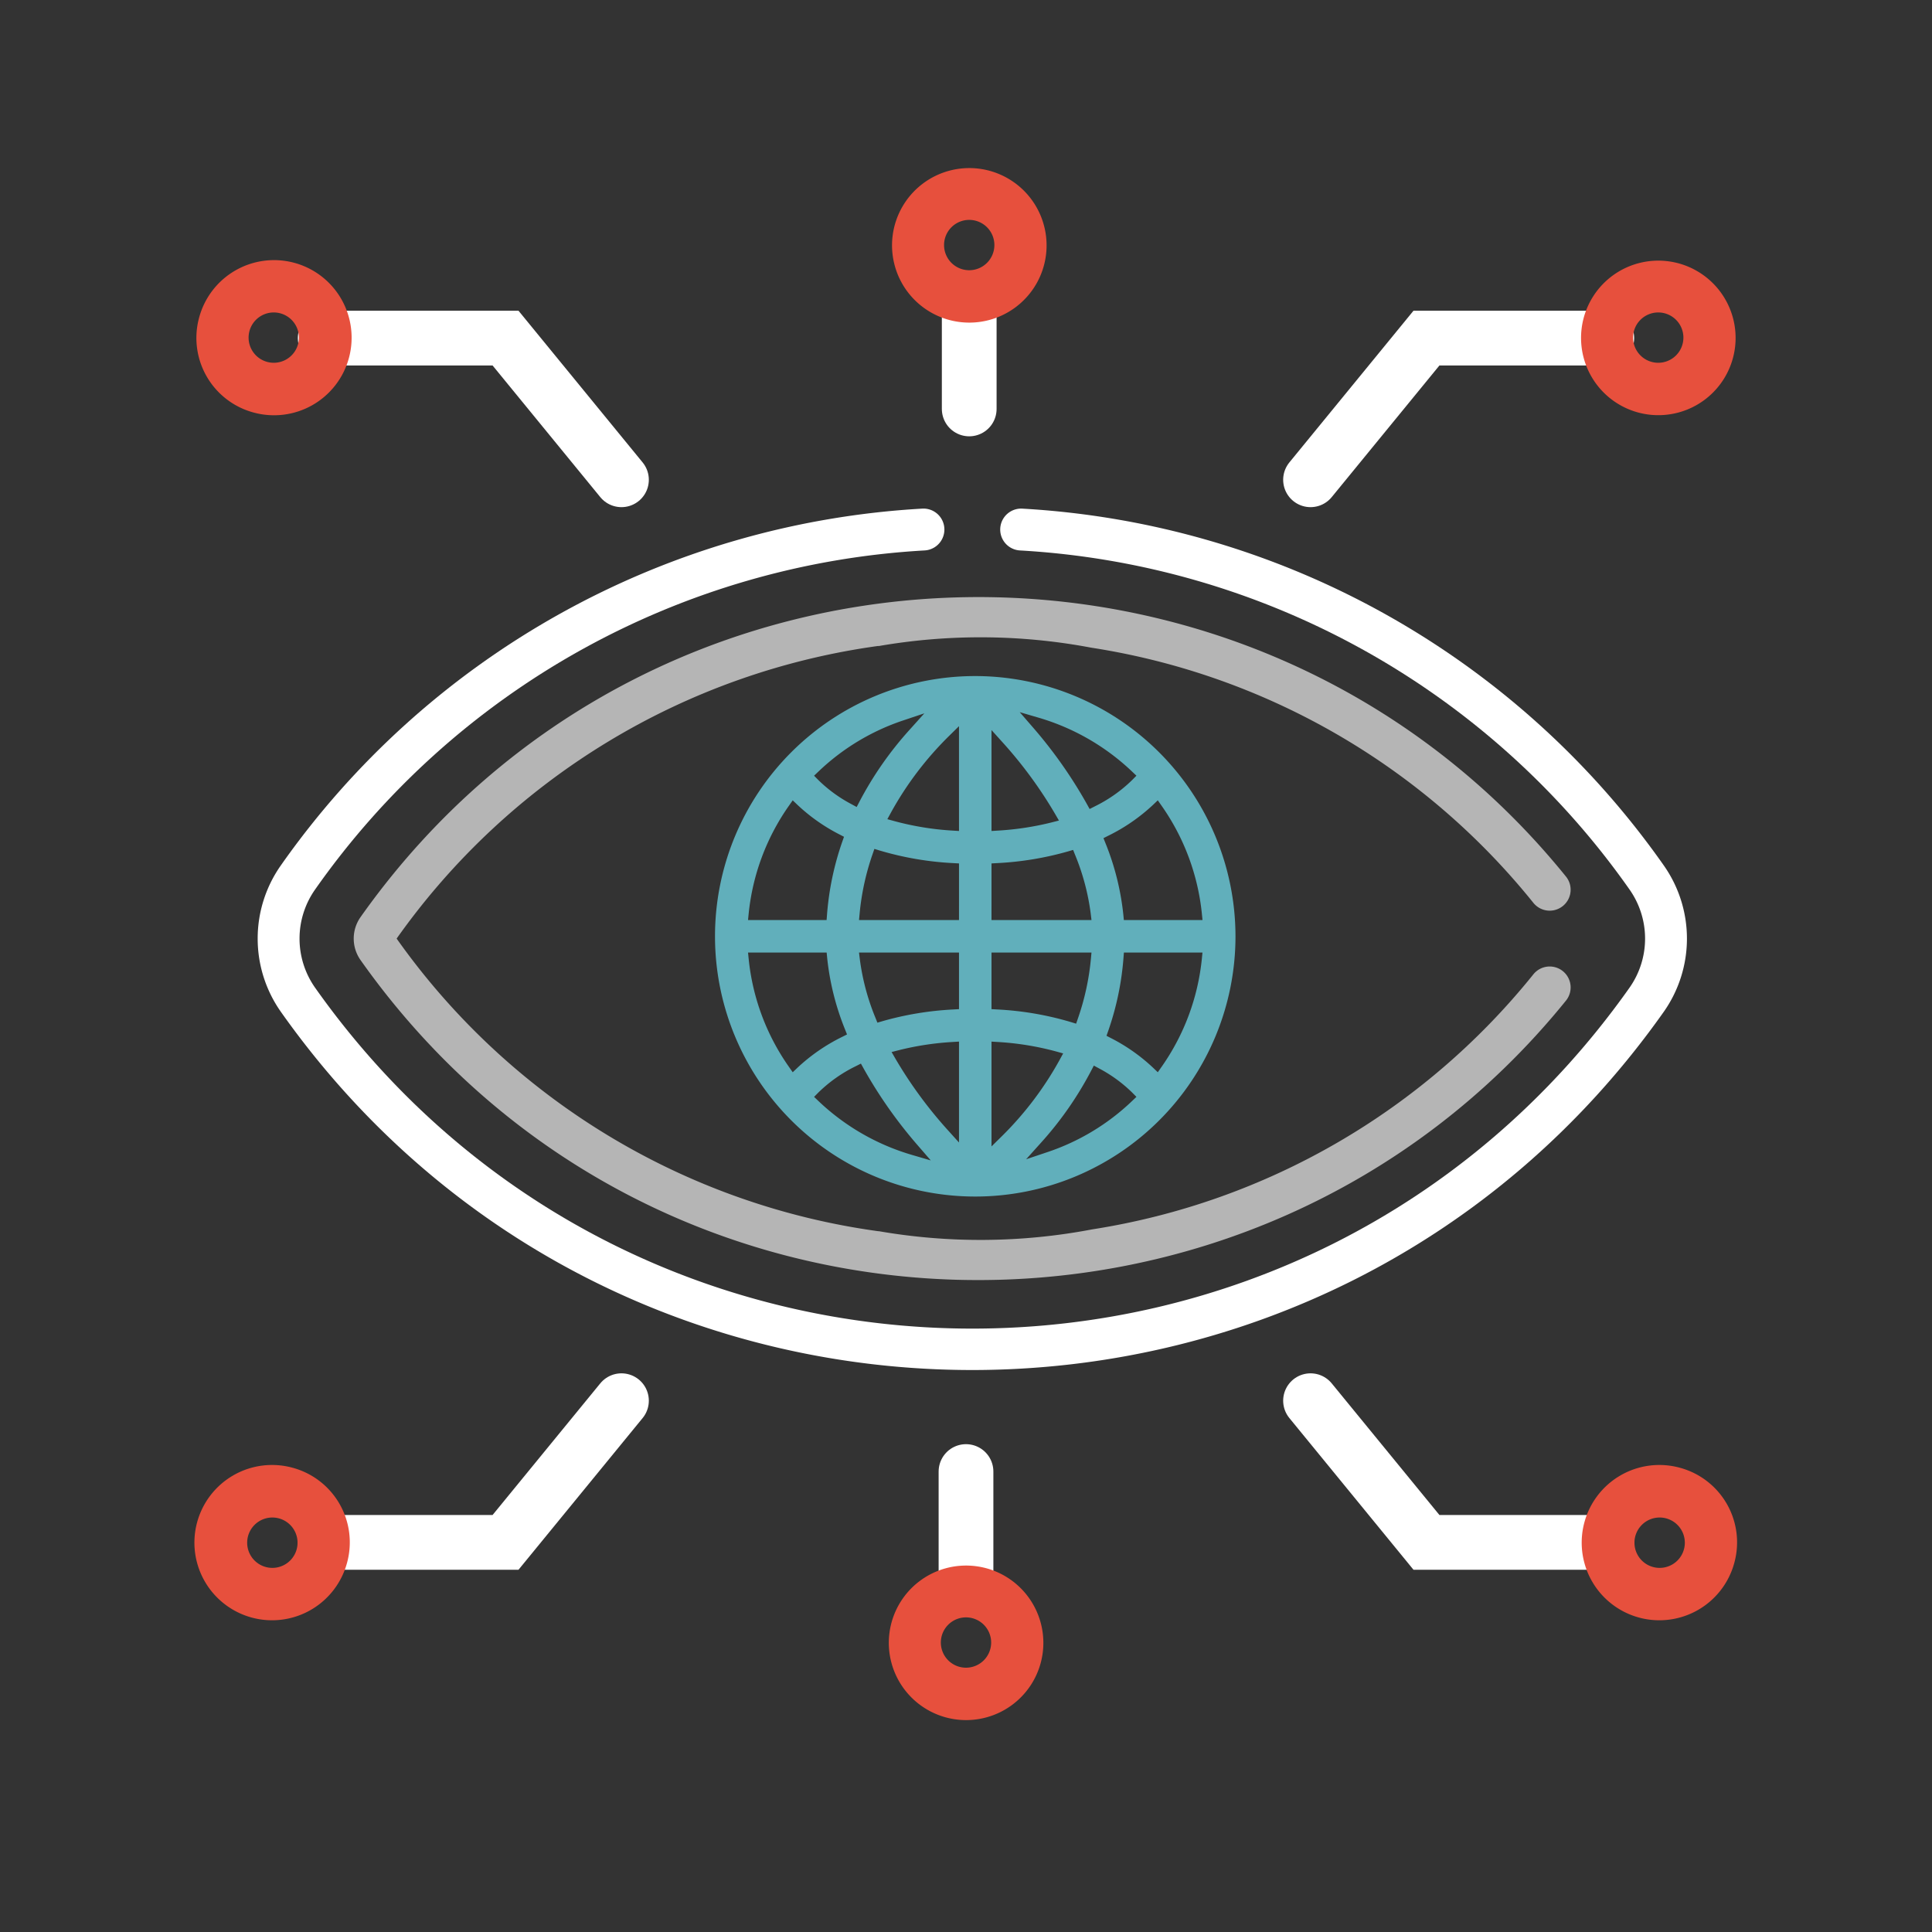<svg xmlns="http://www.w3.org/2000/svg" viewBox="0 0 300 300" id="el_kXPZMiu_f"><rect x="0" y="0" width="300" height="300" fill="#333333" stroke="none"/><style>@-webkit-keyframes kf_el_QYsaGW9A6NP_an_P07HKic1T{52.22%{opacity: 0;}53.33%{opacity: 1;}0%{opacity: 0;}100%{opacity: 1;}}@keyframes kf_el_QYsaGW9A6NP_an_P07HKic1T{52.22%{opacity: 0;}53.33%{opacity: 1;}0%{opacity: 0;}100%{opacity: 1;}}@-webkit-keyframes kf_el_W_Zcvox9K0u_an_F4lXSOAKx{51.11%{opacity: 0;}53.33%{opacity: 1;}0%{opacity: 0;}100%{opacity: 1;}}@keyframes kf_el_W_Zcvox9K0u_an_F4lXSOAKx{51.11%{opacity: 0;}53.33%{opacity: 1;}0%{opacity: 0;}100%{opacity: 1;}}@-webkit-keyframes kf_el_0XRVj1D9yoh_an_XSBBBAN4Y{51.11%{opacity: 0;}52.22%{opacity: 1;}0%{opacity: 0;}100%{opacity: 1;}}@keyframes kf_el_0XRVj1D9yoh_an_XSBBBAN4Y{51.11%{opacity: 0;}52.22%{opacity: 1;}0%{opacity: 0;}100%{opacity: 1;}}@-webkit-keyframes kf_el_3-XGNMVaP8-_an_9sGcZoBVk{51.11%{opacity: 0;}52.22%{opacity: 1;}0%{opacity: 0;}100%{opacity: 1;}}@keyframes kf_el_3-XGNMVaP8-_an_9sGcZoBVk{51.11%{opacity: 0;}52.22%{opacity: 1;}0%{opacity: 0;}100%{opacity: 1;}}@-webkit-keyframes kf_el_Oiw3nAcGFrB_an_uO6mFuBMA{51.11%{opacity: 0;}52.22%{opacity: 1;}0%{opacity: 0;}100%{opacity: 1;}}@keyframes kf_el_Oiw3nAcGFrB_an_uO6mFuBMA{51.11%{opacity: 0;}52.22%{opacity: 1;}0%{opacity: 0;}100%{opacity: 1;}}@-webkit-keyframes kf_el_O2OjLaE6xi_an_ylx1IvoQP{51.11%{opacity: 0;}52.22%{opacity: 1;}0%{opacity: 0;}100%{opacity: 1;}}@keyframes kf_el_O2OjLaE6xi_an_ylx1IvoQP{51.11%{opacity: 0;}52.22%{opacity: 1;}0%{opacity: 0;}100%{opacity: 1;}}@-webkit-keyframes kf_el_lhsz7gRXA6_an_yjDoFoSITP{44.44%{stroke-dasharray: 100, 100;}0%{stroke-dasharray: 100, 100;}100%{stroke-dasharray: 100, 100;}}@keyframes kf_el_lhsz7gRXA6_an_yjDoFoSITP{44.44%{stroke-dasharray: 100, 100;}0%{stroke-dasharray: 100, 100;}100%{stroke-dasharray: 100, 100;}}@-webkit-keyframes kf_el_lhsz7gRXA6_an_IGn9ymCP3{44.44%{stroke-dashoffset: 100;}50%{stroke-dashoffset: 0;}0%{stroke-dashoffset: 100;}100%{stroke-dashoffset: 0;}}@keyframes kf_el_lhsz7gRXA6_an_IGn9ymCP3{44.44%{stroke-dashoffset: 100;}50%{stroke-dashoffset: 0;}0%{stroke-dashoffset: 100;}100%{stroke-dashoffset: 0;}}@-webkit-keyframes kf_el_3PxYEIE2GD_an_yjxI1tJhwf{44.44%{stroke-dasharray: 100;}0%{stroke-dasharray: 100;}100%{stroke-dasharray: 100;}}@keyframes kf_el_3PxYEIE2GD_an_yjxI1tJhwf{44.44%{stroke-dasharray: 100;}0%{stroke-dasharray: 100;}100%{stroke-dasharray: 100;}}@-webkit-keyframes kf_el_3PxYEIE2GD_an_AnNcF5eih{44.44%{stroke-dashoffset: 100;}50%{stroke-dashoffset: 0;}0%{stroke-dashoffset: 100;}100%{stroke-dashoffset: 0;}}@keyframes kf_el_3PxYEIE2GD_an_AnNcF5eih{44.44%{stroke-dashoffset: 100;}50%{stroke-dashoffset: 0;}0%{stroke-dashoffset: 100;}100%{stroke-dashoffset: 0;}}@-webkit-keyframes kf_el_S1xvQa59X1_an_46gY-GrNGM{44.44%{stroke-dasharray: 100, 100;}0%{stroke-dasharray: 100, 100;}100%{stroke-dasharray: 100, 100;}}@keyframes kf_el_S1xvQa59X1_an_46gY-GrNGM{44.44%{stroke-dasharray: 100, 100;}0%{stroke-dasharray: 100, 100;}100%{stroke-dasharray: 100, 100;}}@-webkit-keyframes kf_el_S1xvQa59X1_an_an3glcECJ{44.44%{stroke-dashoffset: 100;}50%{stroke-dashoffset: 0;}0%{stroke-dashoffset: 100;}100%{stroke-dashoffset: 0;}}@keyframes kf_el_S1xvQa59X1_an_an3glcECJ{44.44%{stroke-dashoffset: 100;}50%{stroke-dashoffset: 0;}0%{stroke-dashoffset: 100;}100%{stroke-dashoffset: 0;}}@-webkit-keyframes kf_el_WeIfJuChhK_an_e-L24KPeiH{44.44%{stroke-dasharray: 100;}0%{stroke-dasharray: 100;}100%{stroke-dasharray: 100;}}@keyframes kf_el_WeIfJuChhK_an_e-L24KPeiH{44.44%{stroke-dasharray: 100;}0%{stroke-dasharray: 100;}100%{stroke-dasharray: 100;}}@-webkit-keyframes kf_el_WeIfJuChhK_an_-OZGS_6sQ{44.44%{stroke-dashoffset: 100;}50%{stroke-dashoffset: 0;}0%{stroke-dashoffset: 100;}100%{stroke-dashoffset: 0;}}@keyframes kf_el_WeIfJuChhK_an_-OZGS_6sQ{44.44%{stroke-dashoffset: 100;}50%{stroke-dashoffset: 0;}0%{stroke-dashoffset: 100;}100%{stroke-dashoffset: 0;}}@-webkit-keyframes kf_el_al6D2TgwNo_an_jfdsvYjZY8{44.44%{stroke-dasharray: 100;}0%{stroke-dasharray: 100;}100%{stroke-dasharray: 100;}}@keyframes kf_el_al6D2TgwNo_an_jfdsvYjZY8{44.44%{stroke-dasharray: 100;}0%{stroke-dasharray: 100;}100%{stroke-dasharray: 100;}}@-webkit-keyframes kf_el_al6D2TgwNo_an_3qcHfGC8r{44.44%{stroke-dashoffset: 100;}50%{stroke-dashoffset: 0;}0%{stroke-dashoffset: 100;}100%{stroke-dashoffset: 0;}}@keyframes kf_el_al6D2TgwNo_an_3qcHfGC8r{44.44%{stroke-dashoffset: 100;}50%{stroke-dashoffset: 0;}0%{stroke-dashoffset: 100;}100%{stroke-dashoffset: 0;}}@-webkit-keyframes kf_el_0UaLZo_HOB_an_qypemzXLpw{44.44%{stroke-dasharray: 100;}0%{stroke-dasharray: 100;}100%{stroke-dasharray: 100;}}@keyframes kf_el_0UaLZo_HOB_an_qypemzXLpw{44.44%{stroke-dasharray: 100;}0%{stroke-dasharray: 100;}100%{stroke-dasharray: 100;}}@-webkit-keyframes kf_el_0UaLZo_HOB_an_ZzbxxG4HP{44.44%{stroke-dashoffset: 100;}50%{stroke-dashoffset: 0;}0%{stroke-dashoffset: 100;}100%{stroke-dashoffset: 0;}}@keyframes kf_el_0UaLZo_HOB_an_ZzbxxG4HP{44.44%{stroke-dashoffset: 100;}50%{stroke-dashoffset: 0;}0%{stroke-dashoffset: 100;}100%{stroke-dashoffset: 0;}}#el_kXPZMiu_f *{-webkit-animation-duration: 9s;animation-duration: 9s;-webkit-animation-iteration-count: 1;animation-iteration-count: 1;-webkit-animation-timing-function: cubic-bezier(0, 0, 1, 1);animation-timing-function: cubic-bezier(0, 0, 1, 1);}#el_G6ax5CkAVN{fill: #4f4f4f;}#el_0UaLZo_HOB{fill: none;stroke: #fff;stroke-linecap: round;stroke-miterlimit: 10;stroke-width: 8.5px;-webkit-animation-fill-mode: forwards, forwards;animation-fill-mode: forwards, forwards;-webkit-animation-name: kf_el_0UaLZo_HOB_an_ZzbxxG4HP, kf_el_0UaLZo_HOB_an_qypemzXLpw;animation-name: kf_el_0UaLZo_HOB_an_ZzbxxG4HP, kf_el_0UaLZo_HOB_an_qypemzXLpw;-webkit-animation-timing-function: cubic-bezier(0, 0, 1, 1), cubic-bezier(0, 0, 1, 1);animation-timing-function: cubic-bezier(0, 0, 1, 1), cubic-bezier(0, 0, 1, 1);}#el_al6D2TgwNo{fill: none;stroke: #fff;stroke-linecap: round;stroke-miterlimit: 10;stroke-width: 8.5px;-webkit-animation-fill-mode: forwards, forwards;animation-fill-mode: forwards, forwards;-webkit-animation-name: kf_el_al6D2TgwNo_an_3qcHfGC8r, kf_el_al6D2TgwNo_an_jfdsvYjZY8;animation-name: kf_el_al6D2TgwNo_an_3qcHfGC8r, kf_el_al6D2TgwNo_an_jfdsvYjZY8;-webkit-animation-timing-function: cubic-bezier(0, 0, 1, 1), cubic-bezier(0, 0, 1, 1);animation-timing-function: cubic-bezier(0, 0, 1, 1), cubic-bezier(0, 0, 1, 1);}#el_WeIfJuChhK{fill: none;stroke: #fff;stroke-linecap: round;stroke-miterlimit: 10;stroke-width: 8.5px;-webkit-animation-fill-mode: forwards, forwards;animation-fill-mode: forwards, forwards;-webkit-animation-name: kf_el_WeIfJuChhK_an_-OZGS_6sQ, kf_el_WeIfJuChhK_an_e-L24KPeiH;animation-name: kf_el_WeIfJuChhK_an_-OZGS_6sQ, kf_el_WeIfJuChhK_an_e-L24KPeiH;-webkit-animation-timing-function: cubic-bezier(0, 0, 1, 1), cubic-bezier(0, 0, 1, 1);animation-timing-function: cubic-bezier(0, 0, 1, 1), cubic-bezier(0, 0, 1, 1);}#el_S1xvQa59X1{fill: none;stroke: #fff;stroke-linecap: round;stroke-miterlimit: 10;stroke-width: 8.5px;-webkit-animation-fill-mode: forwards, forwards;animation-fill-mode: forwards, forwards;-webkit-animation-name: kf_el_S1xvQa59X1_an_an3glcECJ, kf_el_S1xvQa59X1_an_46gY-GrNGM;animation-name: kf_el_S1xvQa59X1_an_an3glcECJ, kf_el_S1xvQa59X1_an_46gY-GrNGM;-webkit-animation-timing-function: cubic-bezier(0, 0, 1, 1), cubic-bezier(0, 0, 1, 1);animation-timing-function: cubic-bezier(0, 0, 1, 1), cubic-bezier(0, 0, 1, 1);}#el_3PxYEIE2GD{fill: none;stroke: #fff;stroke-linecap: round;stroke-miterlimit: 10;stroke-width: 8.5px;-webkit-animation-fill-mode: forwards, forwards;animation-fill-mode: forwards, forwards;-webkit-animation-name: kf_el_3PxYEIE2GD_an_AnNcF5eih, kf_el_3PxYEIE2GD_an_yjxI1tJhwf;animation-name: kf_el_3PxYEIE2GD_an_AnNcF5eih, kf_el_3PxYEIE2GD_an_yjxI1tJhwf;-webkit-animation-timing-function: cubic-bezier(0, 0, 1, 1), cubic-bezier(0, 0, 1, 1);animation-timing-function: cubic-bezier(0, 0, 1, 1), cubic-bezier(0, 0, 1, 1);}#el_lhsz7gRXA6{fill: none;stroke: #fff;stroke-linecap: round;stroke-miterlimit: 10;stroke-width: 8.5px;-webkit-animation-fill-mode: forwards, forwards;animation-fill-mode: forwards, forwards;-webkit-animation-name: kf_el_lhsz7gRXA6_an_IGn9ymCP3, kf_el_lhsz7gRXA6_an_yjDoFoSITP;animation-name: kf_el_lhsz7gRXA6_an_IGn9ymCP3, kf_el_lhsz7gRXA6_an_yjDoFoSITP;-webkit-animation-timing-function: cubic-bezier(0, 0, 1, 1), cubic-bezier(0, 0, 1, 1);animation-timing-function: cubic-bezier(0, 0, 1, 1), cubic-bezier(0, 0, 1, 1);}#el_kF9hmuX0mA{fill: #61afbb;}#el_t_f1aV6aTy{fill: #fff;}#el_H229TrFcPg{fill: #b5b5b5;}#el_O2OjLaE6xi{fill: #e7503d;-webkit-animation-fill-mode: forwards;animation-fill-mode: forwards;-webkit-animation-name: kf_el_O2OjLaE6xi_an_ylx1IvoQP;animation-name: kf_el_O2OjLaE6xi_an_ylx1IvoQP;-webkit-animation-timing-function: cubic-bezier(0, 0, 1, 1);animation-timing-function: cubic-bezier(0, 0, 1, 1);}#el_Oiw3nAcGFrB{fill: #e7503d;-webkit-animation-fill-mode: forwards;animation-fill-mode: forwards;-webkit-animation-name: kf_el_Oiw3nAcGFrB_an_uO6mFuBMA;animation-name: kf_el_Oiw3nAcGFrB_an_uO6mFuBMA;-webkit-animation-timing-function: cubic-bezier(0, 0, 1, 1);animation-timing-function: cubic-bezier(0, 0, 1, 1);}#el_3-XGNMVaP8-{fill: #e7503d;-webkit-animation-fill-mode: forwards;animation-fill-mode: forwards;-webkit-animation-name: kf_el_3-XGNMVaP8-_an_9sGcZoBVk;animation-name: kf_el_3-XGNMVaP8-_an_9sGcZoBVk;-webkit-animation-timing-function: cubic-bezier(0, 0, 1, 1);animation-timing-function: cubic-bezier(0, 0, 1, 1);}#el_0XRVj1D9yoh{fill: #e7503d;-webkit-animation-fill-mode: forwards;animation-fill-mode: forwards;-webkit-animation-name: kf_el_0XRVj1D9yoh_an_XSBBBAN4Y;animation-name: kf_el_0XRVj1D9yoh_an_XSBBBAN4Y;-webkit-animation-timing-function: cubic-bezier(0, 0, 1, 1);animation-timing-function: cubic-bezier(0, 0, 1, 1);}#el_W_Zcvox9K0u{fill: #e7503d;-webkit-animation-fill-mode: forwards;animation-fill-mode: forwards;-webkit-animation-name: kf_el_W_Zcvox9K0u_an_F4lXSOAKx;animation-name: kf_el_W_Zcvox9K0u_an_F4lXSOAKx;-webkit-animation-timing-function: cubic-bezier(0, 0, 1, 1);animation-timing-function: cubic-bezier(0, 0, 1, 1);}#el_QYsaGW9A6NP{fill: #e7503d;-webkit-animation-fill-mode: forwards;animation-fill-mode: forwards;-webkit-animation-name: kf_el_QYsaGW9A6NP_an_P07HKic1T;animation-name: kf_el_QYsaGW9A6NP_an_P07HKic1T;-webkit-animation-timing-function: cubic-bezier(0, 0, 1, 1);animation-timing-function: cubic-bezier(0, 0, 1, 1);}#el_Fa7ADvC4A-{visibility: hidden;}</style><title>Operations_Managment</title><g id="el_XAr3Q4gZy-" data-name="Data Paths"><polyline id="el_0UaLZo_HOB" data-name="Data Paths" points="96.5 74.5 78.5 52.5 50.5 52.5"/><polyline id="el_al6D2TgwNo" data-name="Data Paths" points="203.5 74.5 221.5 52.5 249.5 52.5"/><line id="el_WeIfJuChhK" data-name="Data Paths" x1="150.5" y1="63.5" x2="150.5" y2="47.5"/><polyline id="el_S1xvQa59X1" data-name="Data Paths" points="203.5 217.5 221.5 239.5 249.5 239.5"/><polyline id="el_3PxYEIE2GD" data-name="Data Paths" points="96.5 217.5 78.5 239.5 50.5 239.5"/><line id="el_lhsz7gRXA6" data-name="Data Paths" x1="150" y1="228.5" x2="150" y2="244.5"/></g><g id="el_ezibpS8ene"><path id="el_kF9hmuX0mA" d="M151.436,104.978a40.41,40.41,0,1,0,40.41,40.41A40.455,40.455,0,0,0,151.436,104.978Zm-24.348,14.828a35.114,35.114,0,0,1,13.133-7.928l3.314-1.112-2.337,2.6a54.003,54.003,0,0,0-7.742,11.114l-.432.831-.823-.447a21.909,21.909,0,0,1-5.133-3.744l-.66-.667Zm-10.834,22.046a35.287,35.287,0,0,1,6.224-16.7l.614-.877.775.739a28.183,28.183,0,0,0,6.481,4.554l.708.368-.264.753a44.553,44.553,0,0,0-2.372,11.324l-.065.85H116.154ZM123.093,166.5l-.614-.877a35.285,35.285,0,0,1-6.224-16.7l-.101-1.012H128.362l.081.831a40.8,40.8,0,0,0,2.77,11.101l.312.784-.754.379a28.616,28.616,0,0,0-6.904,4.755ZM141.527,179.31a35.529,35.529,0,0,1-14.438-8.341l-.679-.646.658-.667a22.262,22.262,0,0,1,5.822-4.101l.792-.401.43.776a71.068,71.068,0,0,0,8.37,11.894l2.05,2.366Zm7.386-1.902-1.604-1.778a67.154,67.154,0,0,1-8.255-11.218l-.61-1.053,1.179-.301a45.057,45.057,0,0,1,8.312-1.26l.978-.061Zm0-20.708-.869.049a49,49,0,0,0-11,1.814l-.803.235-.311-.777a35.976,35.976,0,0,1-2.418-9.079l-.125-1.032h15.526Zm0-13.837H133.389l.093-1.005a39.104,39.104,0,0,1,2.003-9.203l.29-.838.849.259a48.549,48.549,0,0,0,11.421,1.949l.869.049Zm0-13.828-.978-.061a44.454,44.454,0,0,1-9.029-1.464l-1.118-.308.554-1.019a51.635,51.635,0,0,1,9.004-11.881l1.566-1.543Zm30.868-4.762.615.877a35.33,35.33,0,0,1,6.227,16.7l.102,1.012H174.511l-.081-.831a40.8,40.8,0,0,0-2.77-11.1l-.313-.784.754-.379a28.621,28.621,0,0,0,6.904-4.755Zm-18.434-12.81a35.538,35.538,0,0,1,14.438,8.341l.679.646-.658.667a22.292,22.292,0,0,1-5.818,4.101l-.791.402-.43-.776a71.243,71.243,0,0,0-8.374-11.895l-2.051-2.366Zm-7.386,1.902,1.604,1.778a67.143,67.143,0,0,1,8.255,11.218l.61,1.053-1.179.301a45.043,45.043,0,0,1-8.312,1.26l-.978.061Zm0,20.708.869-.049a49.001,49.001,0,0,0,11-1.814l.803-.235.31.777a35.956,35.956,0,0,1,2.418,9.079l.125,1.031H153.96Zm0,13.837h15.524l-.093,1.005a39.128,39.128,0,0,1-2.003,9.202l-.29.838-.849-.259a48.587,48.587,0,0,0-11.421-1.948L153.96,156.7Zm1.566,28.561-1.566,1.543V161.739l.978.061a44.426,44.426,0,0,1,9.029,1.464l1.118.308-.554,1.019A51.641,51.641,0,0,1,155.526,176.472Zm20.258-5.503a35.126,35.126,0,0,1-13.133,7.928l-3.314,1.113,2.337-2.601a54.008,54.008,0,0,0,7.742-11.114l.432-.831.823.447a21.904,21.904,0,0,1,5.133,3.744l.66.667Zm10.834-22.047a35.283,35.283,0,0,1-6.224,16.7l-.614.877-.775-.739a28.184,28.184,0,0,0-6.481-4.554l-.708-.368.264-.753a44.554,44.554,0,0,0,2.372-11.325l.065-.85H186.719Z"/><path id="el_t_f1aV6aTy" data-name="Inner Eye" d="M158.754,78.981a3.251,3.251,0,1,0-.379,6.492A124.236,124.236,0,0,1,253.03,138.119a13.239,13.239,0,0,1,0,15.251c-49.9,70.625-154.265,70.537-204.102,0a13.236,13.236,0,0,1,.002-15.251A124.22,124.22,0,0,1,143.583,85.471a3.251,3.251,0,1,0-.379-6.492A130.695,130.695,0,0,0,43.618,134.366a19.75,19.75,0,0,0,0,22.755c52.429,74.206,162.367,74.104,214.724,0a19.753,19.753,0,0,0-.002-22.755A130.702,130.702,0,0,0,158.754,78.981Z"/><path id="el_H229TrFcPg" data-name="Outer Eye" d="M242.681,150.801a3.251,3.251,0,0,0-4.573.484,109.571,109.571,0,0,1-68.496,39.609,92.604,92.604,0,0,1-33.223.273c.025.009.05.019.075.027A109.924,109.924,0,0,1,61.59,145.743a109.919,109.919,0,0,1,74.876-45.453c-.044.015-.087.032-.131.047a92.609,92.609,0,0,1,33.116.234,109.583,109.583,0,0,1,68.656,39.63,3.251,3.251,0,0,0,5.056-4.089c-48.438-59.876-141.889-57.809-187.181,6.299a5.783,5.783,0,0,0,0,6.665c45.462,64.343,138.928,65.948,187.181,6.299A3.253,3.253,0,0,0,242.681,150.801Z"/></g><g id="el_J9WYudtFoj" data-name="Data Dots"><path id="el_O2OjLaE6xi" data-name="Dot 6" d="M45.399,227.901a12.057,12.057,0,1,0,8.489,14.771A12,12,0,0,0,45.399,227.901Zm.804,11.649a3.911,3.911,0,1,1-3.911-3.911A3.912,3.912,0,0,1,46.203,239.55Z"/><path id="el_Oiw3nAcGFrB" data-name="Dot 4" d="M260.816,227.901a12.057,12.057,0,1,0,8.489,14.771A12,12,0,0,0,260.816,227.901Zm.804,11.649a3.911,3.911,0,1,1-3.911-3.911A3.912,3.912,0,0,1,261.619,239.55Z"/><path id="el_3-XGNMVaP8-" data-name="Dot 2" d="M162.086,34.933A11.998,11.998,0,1,0,153.604,49.69,11.989,11.989,0,0,0,162.086,34.933ZM150.5,41.959a3.907,3.907,0,1,1,3.907-3.907A3.909,3.909,0,0,1,150.5,41.959Z"/><path id="el_0XRVj1D9yoh" data-name="Dot 2" d="M161.586,251.933a11.998,11.998,0,1,0-8.481,14.757A11.989,11.989,0,0,0,161.586,251.933ZM150,258.959a3.907,3.907,0,1,1,3.907-3.907A3.909,3.909,0,0,1,150,258.959Z"/><path id="el_W_Zcvox9K0u" data-name="Dot 1" d="M269.077,49.306a11.998,11.998,0,1,0-8.481,14.757A11.989,11.989,0,0,0,269.077,49.306Zm-11.586,7.026a3.907,3.907,0,1,1,3.907-3.907A3.909,3.909,0,0,1,257.491,56.332Z"/><path id="el_QYsaGW9A6NP" data-name="Dot 1" d="M39.404,64.063a12.045,12.045,0,1,0-8.481-14.757A11.989,11.989,0,0,0,39.404,64.063Zm-.803-11.638a3.907,3.907,0,1,1,3.907,3.907A3.909,3.909,0,0,1,38.601,52.425Z"/></g></svg>